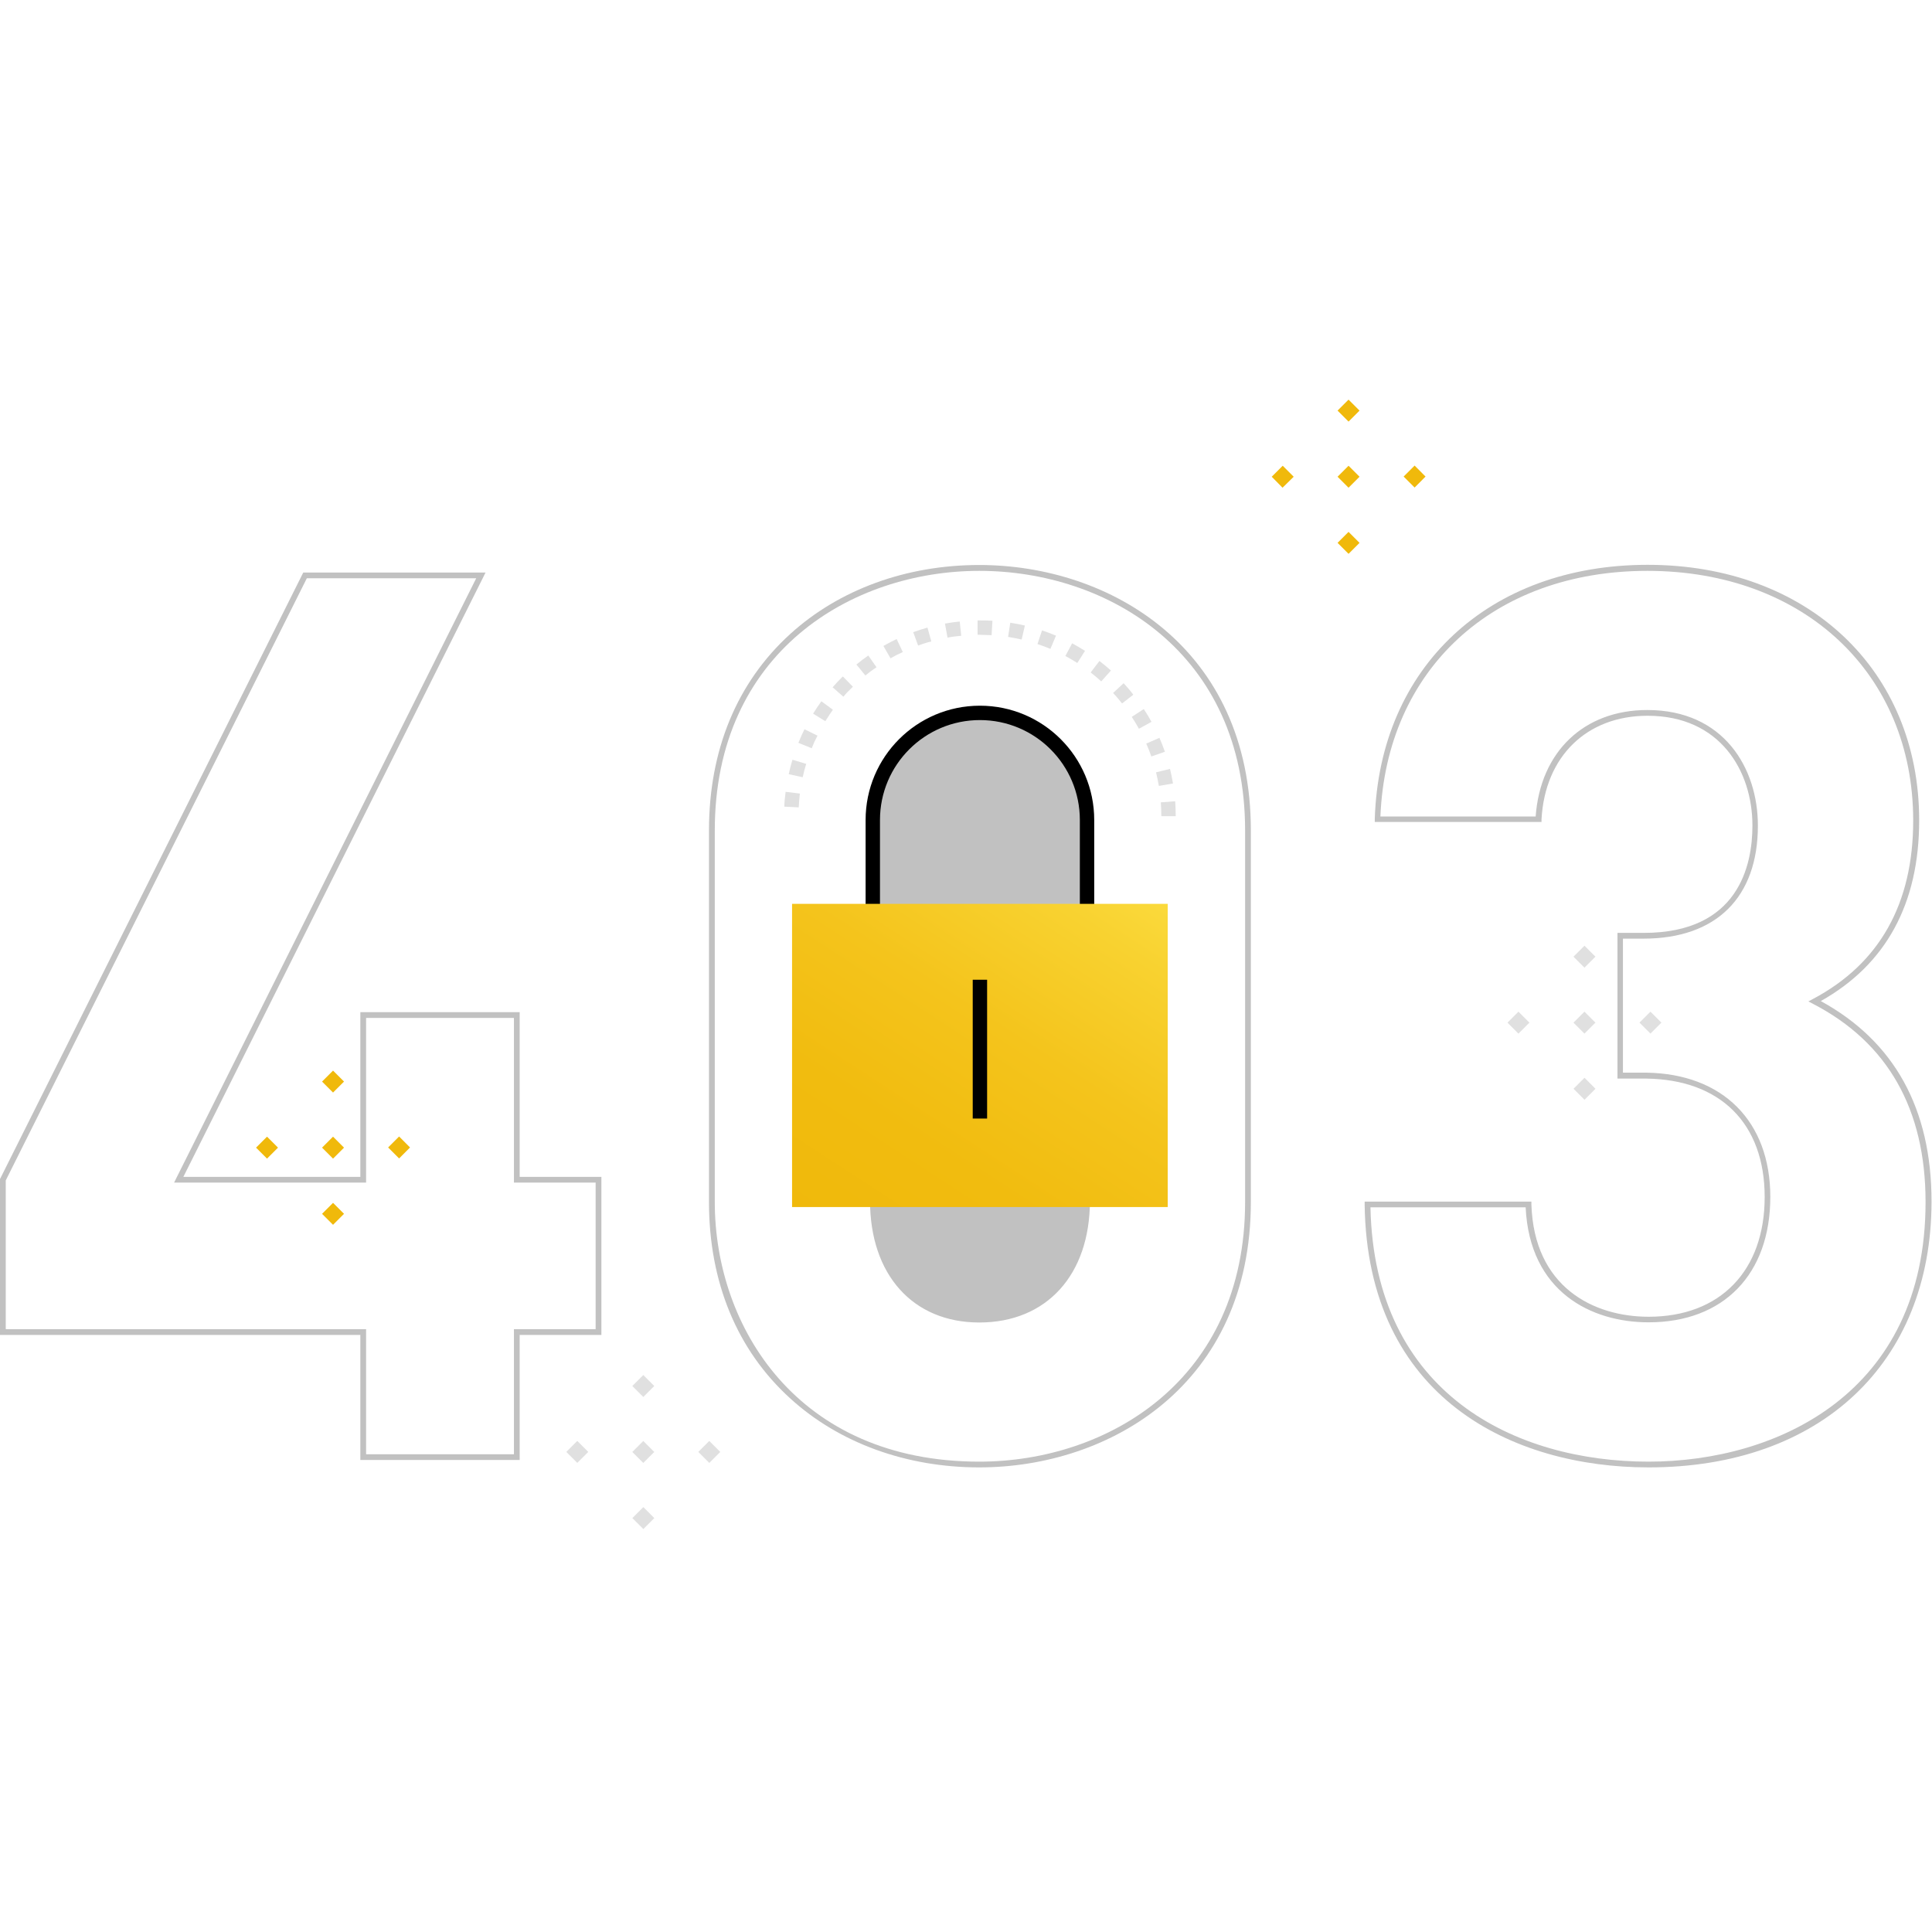 <svg width="336" height="336" viewBox="0 -69.5 336 336" fill="none" xmlns="http://www.w3.org/2000/svg">
<path fillRule="evenodd" clipRule="evenodd" d="M236.44 1.91L234.53 0L232.62 1.91L234.53 3.82L236.44 1.91ZM223.05 15.32L221.17 13.41L223.08 11.5L224.99 13.41L223.05 15.32ZM236.44 13.41L234.53 11.5L232.62 13.41L234.53 15.32L236.44 13.41ZM234.53 23L236.44 24.91L234.53 26.82L232.62 24.91L234.53 23ZM246.02 11.47L247.92 13.38L246.02 15.29L244.11 13.38L246.02 11.47Z" fill="#F0B90B"/>
<path fillRule="evenodd" clipRule="evenodd" d="M63.17 135.67V107.03H89.88V135.67H104.09V162.16H89.88V183.91H63.17V162.16H0.5V135.67L53.05 30.57H83.63L31.08 135.67H63.17Z"/>
<path fillRule="evenodd" clipRule="evenodd" d="M62.67 184.41H90.38V162.66H104.59V135.17H90.38V106.53H62.67V135.17H31.89L84.08 30.8L84.44 30.07H52.74L0 135.55V162.66H62.67V184.41ZM89.38 183.41H63.67V161.66H1V135.79L53.36 31.07H82.82L30.64 135.44L30.28 136.17H63.67V107.53H89.38V136.17H103.59V161.66H89.38V183.41Z" fill="#C1C1C1"/>
<path fillRule="evenodd" clipRule="evenodd" d="M123.8 74.94V139.54C123.8 168.83 145.55 185.24 170.31 185.2C195.29 185.2 217.04 168.83 217.04 139.54V74.94C217.04 45.65 195.31 29.28 170.31 29.28C145.55 29.28 123.8 45.65 123.8 74.94ZM189.05 75.33V139.33C189.05 152.24 181.51 160 170.31 160C159.33 160 151.79 152.25 151.79 139.33V75.33C151.79 62.44 159.31 54.44 170.31 54.44C181.51 54.44 189.05 62.41 189.05 75.33Z"/>
<path fillRule="evenodd" clipRule="evenodd" d="M137.43 173.7C145.93 181.45 157.61 185.7 170.31 185.7C193.06 185.7 217.54 171.24 217.54 139.52V74.92C217.54 43.2 193.06 28.76 170.31 28.76C157.61 28.76 145.93 33.03 137.43 40.76C128.18 49.16 123.3 60.94 123.3 74.94V139.52C123.3 153.48 128.18 165.3 137.43 173.7ZM124.31 74.94C124.31 43.91 148.15 29.78 170.31 29.78C192.58 29.78 216.54 43.91 216.54 74.94V139.54C216.54 170.57 192.58 184.7 170.31 184.7C138.71 184.7 124.31 161.29 124.31 139.54V74.94ZM170.31 160.5C158.76 160.5 151.31 152.19 151.31 139.33V75.33C151.31 62.33 158.78 53.94 170.31 53.94C181.84 53.94 189.55 62.33 189.55 75.33V139.33C189.55 152.24 182 160.5 170.31 160.5ZM152.31 75.37C152.31 62.98 159.37 54.98 170.31 54.98C181.39 54.98 188.55 62.98 188.55 75.37V139.37C188.55 151.81 181.56 159.54 170.31 159.54C159.39 159.54 152.31 151.62 152.31 139.37V75.37Z" fill="#C1C1C1"/>
<path fillRule="evenodd" clipRule="evenodd" d="M281.76 117.55V93.24H285.85C299.63 93.24 305.23 84.84 305.23 74.08C305.23 61.15 296.62 54.48 286.5 54.48C275.95 54.48 268.19 61.37 267.55 73H239.55C240.41 45.43 260.66 29.28 286.5 29.28C313.63 29.28 333.23 47.16 333.23 73.21C333.23 89.8 325.69 99.27 315.57 104.66C326.77 110.47 335.38 120.81 335.38 139.54C335.38 170.12 312.99 185.2 286.71 185.2C261.71 185.2 238.26 172.06 237.83 139.97H265.83C266.26 153.76 275.74 159.97 286.72 159.97C298.57 159.97 307.4 152.65 307.4 138.65C307.4 126.09 299.82 117.74 286.32 117.55H281.76Z"/>
<path fillRule="evenodd" clipRule="evenodd" d="M237.33 139.98C237.78 173.7 263.14 185.7 286.71 185.7C316.58 185.7 335.88 167.58 335.92 139.49C335.92 123.31 329.45 111.6 316.66 104.6C328.02 98.22 333.77 87.65 333.77 73.16C333.77 47 314.35 28.73 286.54 28.73C258.98 28.73 239.92 46.49 239.09 72.93V73.45H268.09V72.98C268.69 62.06 275.94 54.98 286.54 54.98C299.14 54.98 304.77 64.57 304.77 74.08C304.77 81.05 302.32 92.74 285.89 92.74H281.3V118.08H286.3C299.17 118.24 306.9 125.86 306.9 138.68C306.9 151.5 299.17 159.5 286.72 159.5C277.16 159.5 266.78 154.37 266.33 139.96V139.47H237.33V139.98ZM286.71 184.7C263.73 184.7 239.02 173.07 238.34 140.47H265.33C266.02 155.2 276.78 160.47 286.7 160.47C299.76 160.47 307.88 152.11 307.88 138.65C307.88 125.51 299.61 117.23 286.3 117.05H282.25V93.74H285.84C298.48 93.74 305.72 86.57 305.72 74.08C305.72 64.07 299.78 53.98 286.49 53.98C275.47 53.98 267.89 61.23 267.07 72.5H240.07C241.11 46.92 259.7 29.78 286.5 29.78C313.73 29.78 332.73 47.64 332.73 73.21C332.73 87.65 326.88 98.08 315.34 104.21L314.5 104.66L315.34 105.1C328.31 111.83 334.88 123.42 334.88 139.54C334.88 172.87 308.94 184.7 286.71 184.7Z" fill="#C1C1C1"/>
<path fillRule="evenodd" clipRule="evenodd" d="M190.3 93.87H187.8V73.11C187.8 63.511 180.019 55.73 170.42 55.73C160.821 55.73 153.04 63.511 153.04 73.11V93.87H150.54V73.11C150.54 62.131 159.441 53.23 170.42 53.23C181.399 53.23 190.3 62.131 190.3 73.11V93.87Z" fill="black"/>
<rect x="137.75" y="87.69" width="65.33" height="52.73" fill="url(#paint0_linear)"/>
<rect x="169.17" y="100.89" width="2.5" height="24.14" fill="black"/>
<path fillRule="evenodd" clipRule="evenodd" d="M59.83 118.6L57.92 116.69L56.01 118.6L57.92 120.51L59.83 118.6ZM46.44 132L44.53 130.09L46.44 128.18L48.35 130.09L46.44 132ZM59.83 130.09L57.92 128.18L56.01 130.09L57.92 132L59.83 130.09ZM57.92 139.69L59.83 141.6L57.92 143.51L56.01 141.6L57.92 139.69ZM69.41 128.15L71.31 130.06L69.41 131.97L67.5 130.06L69.41 128.15Z" fill="#F0B90B"/>
<path fillRule="evenodd" clipRule="evenodd" d="M171.383 40.93C171.744 40.945 172.097 40.96 172.45 40.96L172.6 38.46C171.89 38.4 171.17 38.4 170.48 38.4H170.01V40.9H170.45C170.77 40.905 171.079 40.917 171.383 40.93ZM164.79 41.41L164.786 41.389C165.548 41.236 166.331 41.148 167.17 41.07L166.91 38.59C166.04 38.67 165.18 38.8 164.34 38.95L164.786 41.389L164.73 41.4L164.79 41.41ZM175.32 41.27C176.11 41.39 176.9 41.54 177.68 41.72L178.24 39.29C177.41 39.09 176.55 38.93 175.7 38.8L175.32 41.27ZM159.68 42.79L159.671 42.765C160.409 42.5 161.184 42.237 161.97 42.06L161.3 39.65C160.47 39.88 159.64 40.15 158.82 40.44L159.671 42.765L159.63 42.78L159.68 42.79ZM180.43 42.51C181.19 42.76 181.95 43.04 182.68 43.35L183.65 41.05C182.86 40.72 182.04 40.41 181.22 40.13L180.43 42.51ZM154.88 45.01L154.866 44.985C155.548 44.601 156.25 44.236 157.01 43.9L155.94 41.64C155.16 42.01 154.38 42.41 153.64 42.84L154.866 44.985L154.84 45L154.88 45.01ZM185.28 44.59C185.98 44.96 186.68 45.37 187.36 45.8L188.7 43.69C187.97 43.23 187.21 42.79 186.46 42.38L185.28 44.59ZM150.52 48L150.499 47.975C151.113 47.48 151.747 46.995 152.44 46.55L151.01 44.5C150.3 44.99 149.61 45.52 148.94 46.07L150.499 47.975L150.48 47.99L150.52 48ZM189.68 47.45C190.31 47.94 190.93 48.46 191.52 49L193.21 47.11C192.55 46.53 191.88 45.97 191.21 45.45L189.68 47.45ZM146.68 51.67L144.8 50.03C145.36 49.38 145.96 48.75 146.58 48.14L148.33 49.93C147.76 50.48 147.17 51.06 146.68 51.66V51.67ZM193.58 51.02C194.14 51.6 194.65 52.22 195.14 52.84L197.1 51.32C196.57 50.61 196 49.95 195.41 49.32L193.58 51.02ZM143.54 55.93L141.41 54.61C141.86 53.88 142.35 53.15 142.85 52.46L144.85 53.93C144.41 54.56 143.96 55.24 143.54 55.92V55.93ZM196.83 55.18C197.27 55.85 197.69 56.54 198.07 57.24L200.26 56.04C199.85 55.28 199.4 54.53 198.92 53.81L196.83 55.18ZM141.17 60.63L138.85 59.69C139.17 58.89 139.53 58.1 139.91 57.33L142.17 58.44C141.79 59.15 141.45 59.89 141.17 60.63ZM199.35 59.82C199.67 60.55 199.97 61.31 200.23 62.06L202.59 61.24C202.31 60.42 201.99 59.61 201.64 58.82L199.35 59.82ZM139.6 65.67L137.17 65.14C137.35 64.29 137.57 63.45 137.82 62.63L140.21 63.35C139.97 64.11 139.77 64.89 139.6 65.67ZM201.05 64.82C201.24 65.6 201.41 66.39 201.54 67.18L204 66.76C203.86 65.92 203.68 65.06 203.48 64.22L201.05 64.82ZM138.91 70.91L136.41 70.79C136.41 70.024 136.503 69.259 136.593 68.514L136.593 68.513L136.593 68.513C136.606 68.412 136.618 68.311 136.63 68.21L139.11 68.51C139.02 69.3 138.95 70.11 138.91 70.91ZM204.47 72.44H201.97C201.97 71.627 201.94 70.827 201.88 70.04L204.38 69.85C204.44 70.7 204.47 71.57 204.47 72.44Z" fill="#E0E0E0"/>
<rect x="264.08" y="106.443" width="2.7" height="2.7" transform="rotate(45 264.08 106.443)" fill="#E0E0E0"/>
<rect x="275.557" y="106.44" width="2.7" height="2.7" transform="rotate(45 275.557 106.44)" fill="#E0E0E0"/>
<rect x="275.565" y="117.942" width="2.7" height="2.7" transform="rotate(45 275.565 117.942)" fill="#E0E0E0"/>
<rect x="275.558" y="94.97" width="2.7" height="2.7" transform="rotate(45 275.558 94.97)" fill="#E0E0E0"/>
<rect x="287.035" y="106.438" width="2.7" height="2.7" transform="rotate(45 287.035 106.438)" fill="#E0E0E0"/>
<rect x="100.398" y="181.096" width="2.7" height="2.7" transform="rotate(45 100.398 181.096)" fill="#E0E0E0"/>
<rect x="111.875" y="181.104" width="2.7" height="2.7" transform="rotate(45 111.875 181.104)" fill="#E0E0E0"/>
<rect x="111.884" y="192.605" width="2.7" height="2.7" transform="rotate(45 111.884 192.605)" fill="#E0E0E0"/>
<rect x="111.876" y="169.633" width="2.7" height="2.7" transform="rotate(45 111.876 169.633)" fill="#E0E0E0"/>
<rect x="123.353" y="181.101" width="2.7" height="2.7" transform="rotate(45 123.353 181.101)" fill="#E0E0E0"/>
<defs>
<linearGradient id="paint0_linear" x1="177.474" y1="167.407" x2="222.067" y2="98.955" gradientUnits="userSpaceOnUse">
<stop stop-color="#F0B90B"/>
<stop offset="0.28" stop-color="#F1BC0F"/>
<stop offset="0.57" stop-color="#F4C41C"/>
<stop offset="0.86" stop-color="#F8D230"/>
<stop offset="0.99" stop-color="#FBDA3C"/>
</linearGradient>
</defs>
</svg>
